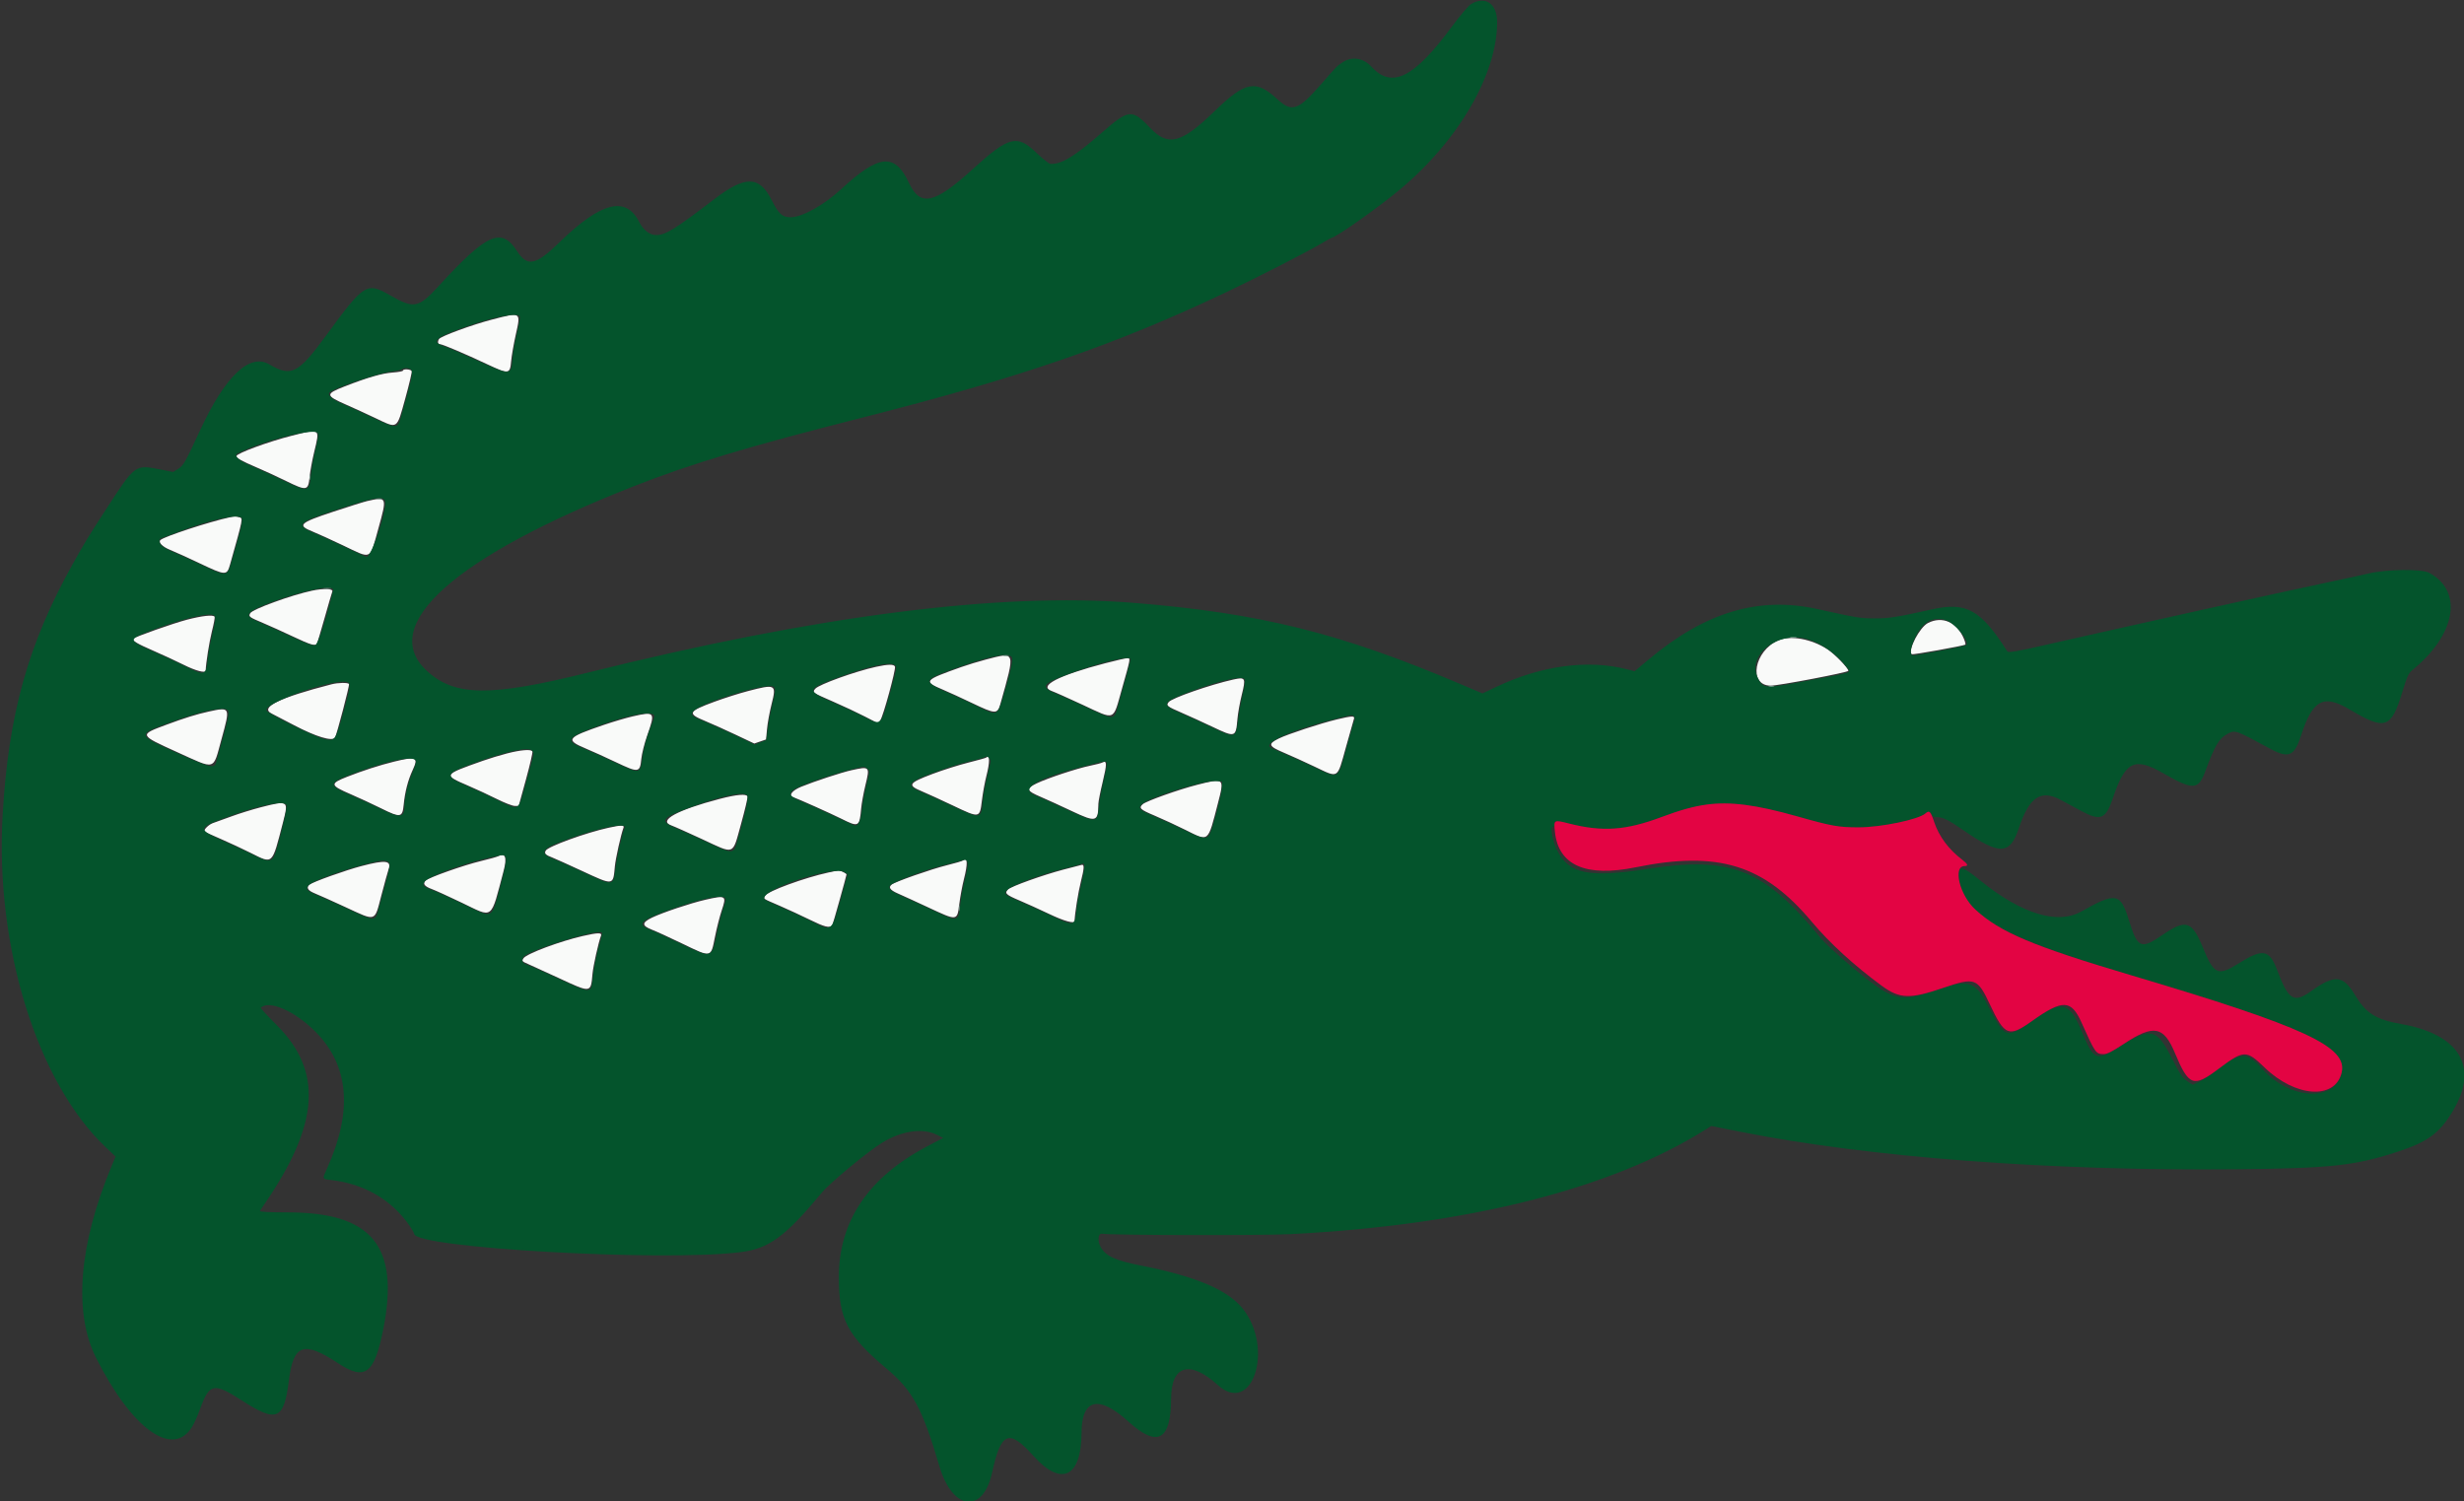 <svg id="svg" version="1.1" xmlns="http://www.w3.org/2000/svg" xmlns:xlink="http://www.w3.org/1999/xlink" width="400" height="243.725" viewBox="0, 0, 400,243.725"><rect x="0" y="0" width="400" height="243.725" fill="#333333" stroke="none"/><g id="svgg">
<path id="path0" d="M79.841 51.891 C 76.662 52.717,71.560 54.590,71.277 55.036 C 70.998 55.475,71.069 55.877,71.427 55.877 C 71.827 55.877,75.450 57.417,79.155 59.162 C 82.588 60.778,82.794 60.751,82.973 58.664 C 83.045 57.818,83.385 55.866,83.728 54.326 C 84.558 50.593,84.641 50.645,79.841 51.891 M65.417 60.163 C 65.417 60.272,64.676 60.413,63.771 60.477 C 62.012 60.602,59.693 61.272,55.922 62.744 C 52.807 63.960,52.823 64.211,56.104 65.656 C 57.416 66.233,59.608 67.239,60.974 67.890 C 64.620 69.627,64.375 69.788,65.776 64.736 C 66.416 62.425,66.894 60.406,66.836 60.250 C 66.719 59.933,65.417 59.853,65.417 60.163 M47.359 70.741 C 43.551 71.707,38.387 73.610,38.387 74.047 C 38.387 74.380,39.192 74.832,41.681 75.893 C 42.930 76.425,45.066 77.409,46.426 78.079 C 49.773 79.727,50.033 79.686,50.253 77.477 C 50.345 76.551,50.677 74.728,50.991 73.427 C 51.947 69.460,52.065 69.547,47.359 70.741 M59.625 81.342 C 59.125 81.455,56.647 82.234,54.117 83.072 C 48.544 84.919,48.182 85.275,50.820 86.326 C 51.540 86.614,53.701 87.597,55.621 88.512 C 60.453 90.815,59.961 91.042,61.413 85.838 C 62.856 80.664,62.836 80.614,59.625 81.342 M37.365 83.967 C 33.966 84.706,26.652 87.102,26.044 87.675 C 25.651 88.046,26.375 88.771,27.647 89.281 C 28.370 89.571,30.543 90.561,32.477 91.480 C 36.606 93.443,36.837 93.454,37.328 91.709 C 39.536 83.864,39.483 84.146,38.785 83.959 C 38.238 83.813,38.073 83.814,37.365 83.967 M50.653 95.895 C 47.249 96.624,40.966 98.915,40.626 99.550 C 40.325 100.113,40.390 100.163,42.703 101.140 C 43.765 101.588,45.948 102.576,47.554 103.334 C 50.455 104.704,51.180 104.919,51.446 104.489 C 51.523 104.365,52.081 102.500,52.687 100.343 C 53.294 98.187,53.861 96.244,53.949 96.025 C 54.135 95.562,52.509 95.498,50.653 95.895 M30.324 100.617 C 28.105 101.199,21.925 103.383,21.612 103.696 C 21.348 103.959,22.272 104.509,24.872 105.634 C 26.371 106.283,28.593 107.313,29.808 107.922 C 31.784 108.911,33.387 109.330,33.392 108.859 C 33.404 107.766,33.976 104.160,34.407 102.464 C 34.708 101.280,34.902 100.228,34.840 100.127 C 34.620 99.771,32.796 99.969,30.324 100.617 M312.995 101.136 C 311.637 101.821,309.683 105.557,310.340 106.214 C 310.463 106.337,318.870 104.828,319.047 104.652 C 319.111 104.588,319.007 104.160,318.815 103.702 C 317.687 101.001,315.327 99.960,312.995 101.136 M288.700 103.957 C 284.755 105.659,283.776 111.250,287.412 111.313 C 288.633 111.334,300.054 109.158,300.056 108.904 C 300.058 108.456,297.802 106.134,296.640 105.389 C 294.038 103.719,290.663 103.110,288.700 103.957 M160.018 107.083 C 158.891 107.374,157.102 107.920,156.043 108.297 C 149.961 110.458,149.844 110.603,153.067 111.961 C 153.988 112.350,156.153 113.344,157.878 114.170 C 161.583 115.945,161.927 115.956,162.388 114.318 C 164.847 105.579,164.924 105.814,160.018 107.083 M179.432 107.670 C 171.773 109.673,168.483 111.388,170.755 112.192 C 171.224 112.357,173.464 113.357,175.734 114.413 C 181.163 116.940,180.629 117.153,182.123 111.868 C 183.531 106.890,183.529 106.902,183.078 106.847 C 182.890 106.824,181.250 107.194,179.432 107.670 M142.227 108.254 C 138.843 108.995,132.957 111.116,132.359 111.810 C 131.831 112.423,131.816 112.412,135.254 113.908 C 136.873 114.612,139.173 115.691,140.365 116.306 L 142.533 117.425 142.903 116.938 C 143.362 116.331,145.456 108.668,145.285 108.220 C 145.130 107.818,144.173 107.829,142.227 108.254 M200.227 110.318 C 196.495 111.148,190.220 113.334,189.719 113.979 C 189.274 114.552,189.406 114.661,191.826 115.710 C 193.074 116.251,195.304 117.269,196.781 117.972 C 200.544 119.762,200.624 119.738,200.876 116.752 C 200.955 115.815,201.273 114.037,201.583 112.802 C 202.270 110.059,202.175 109.885,200.227 110.318 M53.833 111.092 C 45.295 113.287,42.085 114.864,44.130 115.858 C 44.532 116.053,46.139 116.888,47.700 117.713 C 51.269 119.599,53.963 120.414,54.383 119.734 C 54.664 119.279,56.771 111.232,56.657 111.048 C 56.501 110.795,54.887 110.820,53.833 111.092 M121.384 112.206 C 119.996 112.568,117.564 113.343,115.979 113.927 C 111.700 115.502,111.533 115.836,114.424 117.029 C 115.517 117.480,117.769 118.493,119.429 119.278 L 122.448 120.707 123.404 120.376 L 124.361 120.045 124.517 118.326 C 124.603 117.381,124.938 115.561,125.262 114.284 C 126.070 111.095,125.926 111.018,121.384 112.206 M33.880 115.523 C 31.930 115.950,29.899 116.582,26.917 117.693 C 22.577 119.308,22.573 119.298,28.707 122.080 C 35.146 125.001,34.536 125.175,35.955 120.009 C 37.401 114.745,37.404 114.751,33.880 115.523 M102.708 116.303 C 101.668 116.541,99.589 117.153,98.089 117.664 C 92.002 119.735,91.715 120.099,95.060 121.505 C 96.184 121.977,98.413 122.987,100.012 123.750 C 103.647 125.482,103.896 125.451,104.102 123.243 C 104.179 122.419,104.610 120.699,105.061 119.419 C 106.410 115.582,106.330 115.476,102.708 116.303 M217.036 116.793 C 214.419 117.419,209.068 119.176,207.609 119.889 C 205.786 120.780,205.908 121.133,208.404 122.188 C 209.529 122.664,211.776 123.684,213.399 124.456 C 217.368 126.344,217.036 126.546,218.480 121.358 C 219.133 119.012,219.726 116.914,219.798 116.695 C 219.963 116.190,219.485 116.207,217.036 116.793 M82.340 122.310 C 81.215 122.599,79.426 123.143,78.365 123.520 C 71.896 125.813,71.910 125.789,75.980 127.543 C 77.354 128.135,79.473 129.118,80.689 129.727 C 81.904 130.336,83.192 130.835,83.551 130.835 L 84.202 130.835 85.387 126.522 C 86.039 124.150,86.508 122.106,86.430 121.979 C 86.202 121.610,84.542 121.744,82.340 122.310 M160.096 123.001 C 160.039 123.058,158.729 123.423,157.185 123.811 C 155.641 124.200,153.047 125.020,151.420 125.634 C 147.473 127.124,147.258 127.463,149.631 128.454 C 150.474 128.806,152.713 129.831,154.606 130.732 C 159.072 132.858,159.047 132.862,159.398 129.966 C 159.545 128.757,159.873 126.960,160.127 125.972 C 160.706 123.727,160.692 122.405,160.096 123.001 M63.941 123.659 C 61.632 124.227,58.845 125.127,56.333 126.116 C 53.531 127.218,53.581 127.494,56.843 128.899 C 58.248 129.504,60.498 130.547,61.843 131.216 C 65.022 132.797,65.328 132.749,65.532 130.644 C 65.736 128.544,66.227 126.651,66.992 125.009 C 67.965 122.921,67.597 122.758,63.941 123.659 M178.989 123.783 C 178.802 123.886,177.868 124.131,176.914 124.326 C 174.837 124.751,170.054 126.332,168.313 127.168 C 166.484 128.047,166.567 128.345,168.928 129.358 C 170.026 129.830,172.305 130.871,173.991 131.672 C 177.938 133.546,178.294 133.450,178.305 130.501 C 178.307 130.130,178.626 128.511,179.015 126.903 C 179.703 124.056,179.698 123.391,178.989 123.783 M138.202 125.050 C 136.658 125.389,132.111 126.884,130.055 127.729 C 128.615 128.320,127.977 129.131,128.738 129.402 C 129.673 129.735,134.959 132.102,136.565 132.908 C 139.393 134.325,139.536 134.253,139.793 131.289 C 139.864 130.477,140.177 128.756,140.490 127.465 C 141.230 124.412,141.209 124.390,138.202 125.050 M194.321 127.417 C 191.356 128.173,186.082 130.051,185.520 130.552 C 184.821 131.173,185.073 131.417,187.450 132.419 C 188.731 132.960,190.981 134.001,192.451 134.734 C 196.309 136.657,196.035 136.884,197.727 130.354 C 198.781 126.286,198.775 126.281,194.321 127.417 M116.820 129.701 C 109.942 131.499,106.789 133.226,108.972 133.998 C 109.441 134.163,111.681 135.163,113.951 136.219 C 119.378 138.745,118.860 138.943,120.290 133.788 C 120.931 131.476,121.408 129.458,121.351 129.302 C 121.181 128.842,119.561 128.985,116.820 129.701 M42.362 131.053 C 40.988 131.405,38.842 132.071,37.592 132.533 C 36.343 132.995,34.978 133.486,34.558 133.626 C 33.889 133.848,32.948 134.802,33.189 135.015 C 33.237 135.057,34.401 135.578,35.775 136.172 C 37.149 136.766,39.374 137.803,40.719 138.476 C 44.345 140.292,44.131 140.492,45.917 133.598 C 46.869 129.920,46.848 129.905,42.362 131.053 M98.807 134.382 C 95.111 135.189,88.947 137.430,88.590 138.097 C 88.332 138.578,88.536 138.785,89.722 139.242 C 90.159 139.411,92.328 140.390,94.543 141.419 C 99.626 143.779,99.536 143.792,99.812 140.656 C 99.921 139.416,100.812 135.429,101.215 134.380 C 101.388 133.929,100.885 133.929,98.807 134.382 M80.863 139.008 C 80.676 139.115,79.429 139.464,78.092 139.782 C 75.333 140.438,69.585 142.470,69.091 142.964 C 68.587 143.468,68.900 143.891,70.108 144.339 C 70.714 144.564,72.895 145.558,74.954 146.547 C 80.187 149.059,79.597 149.512,81.773 141.316 C 82.339 139.184,82.009 138.348,80.863 139.008 M156.368 139.678 C 156.254 139.784,155.037 140.147,153.663 140.484 C 151.209 141.086,145.305 143.154,144.747 143.607 C 144.182 144.066,144.488 144.499,145.769 145.057 C 146.488 145.369,148.723 146.395,150.737 147.335 C 155.436 149.529,155.381 149.536,155.734 146.735 C 155.883 145.548,156.220 143.742,156.481 142.722 C 157.117 140.238,157.072 139.019,156.368 139.678 M58.671 140.604 C 56.149 141.263,50.802 143.174,50.256 143.610 C 49.680 144.071,49.967 144.574,51.051 145.010 C 51.644 145.247,53.883 146.252,56.027 147.243 C 61.152 149.611,60.766 149.733,61.908 145.372 C 62.415 143.436,62.937 141.545,63.067 141.170 C 63.582 139.686,62.645 139.565,58.671 140.604 M172.611 141.182 C 169.319 142.050,164.132 143.908,163.647 144.393 C 163.040 144.999,163.302 145.260,165.417 146.153 C 166.573 146.642,168.765 147.637,170.290 148.364 C 172.755 149.542,174.443 150.010,174.448 149.517 C 174.460 148.409,175.036 144.806,175.483 143.044 C 176.004 140.988,176.039 140.331,175.625 140.402 C 175.539 140.416,174.183 140.767,172.611 141.182 M134.469 141.651 C 130.571 142.501,124.614 144.687,124.228 145.409 C 123.927 145.970,123.686 145.801,126.558 147.044 C 127.891 147.621,130.132 148.658,131.538 149.348 C 133.828 150.472,134.610 150.673,135.096 150.263 C 135.170 150.200,137.422 142.158,137.422 141.957 C 137.422 141.795,136.358 141.270,136.105 141.306 C 136.017 141.319,135.281 141.474,134.469 141.651 M114.480 146.082 C 112.115 146.623,107.539 148.155,105.849 148.971 C 104.156 149.789,104.163 150.286,105.878 150.951 C 106.581 151.223,108.797 152.239,110.801 153.208 C 115.528 155.493,115.387 155.522,116.058 152.133 C 116.337 150.726,116.833 148.776,117.161 147.800 C 117.976 145.374,117.870 145.306,114.480 146.082 M94.605 151.958 C 90.881 152.807,85.472 154.839,84.986 155.571 C 84.686 156.022,84.730 156.075,85.776 156.526 C 86.384 156.789,88.620 157.811,90.744 158.798 C 95.967 161.224,95.906 161.232,96.181 158.114 C 96.295 156.824,97.155 152.969,97.567 151.902 C 97.767 151.384,97.061 151.397,94.605 151.958 " stroke="none" fill="#f9faf9" fill-rule="evenodd" class="svg-elem-1">
</path>
<path id="path1" d="M238.788 0.677 C 238.384 0.923,237.015 2.533,235.745 4.254 C 229.521 12.688,225.951 14.466,222.601 10.800 C 221.314 9.391,219.428 9.116,217.947 10.121 C 216.935 10.808,217.120 10.619,214.477 13.655 C 210.759 17.927,209.724 18.286,207.382 16.122 C 203.861 12.868,202.174 13.192,197.125 18.092 C 191.786 23.274,189.620 23.837,186.738 20.790 C 183.782 17.664,183.251 17.711,178.924 21.491 C 174.433 25.415,172.293 26.715,170.511 26.602 C 170.284 26.588,169.243 25.758,168.200 24.759 C 165.089 21.780,163.769 22.127,157.891 27.473 C 151.672 33.129,149.381 33.618,147.552 29.678 C 145.287 24.798,142.674 25.036,136.595 30.672 C 133.800 33.263,130.284 35.235,128.408 35.264 C 127.009 35.286,126.414 34.760,125.279 32.500 C 123.280 28.520,120.997 28.474,115.983 32.312 C 109.593 37.203,108.045 38.160,106.516 38.160 C 105.463 38.160,104.445 37.372,103.763 36.030 C 101.590 31.750,97.542 32.789,90.797 39.360 C 86.973 43.086,85.599 43.366,83.934 40.763 C 81.418 36.830,79.023 37.891,71.268 46.376 C 67.921 50.037,67.220 50.174,63.314 47.933 C 59.517 45.755,59.134 45.997,52.904 54.514 C 48.401 60.671,47.274 61.239,43.708 59.149 C 40.523 57.282,36.535 61.084,32.486 69.847 C 30.073 75.070,29.780 75.587,28.936 76.109 L 28.101 76.624 26.001 76.211 C 21.907 75.406,21.957 75.369,17.218 82.680 C 14.222 87.301,13.821 87.959,11.822 91.539 C 4.553 104.554,1.365 115.971,0.425 132.349 C -0.801 153.718,6.041 175.726,17.188 186.272 L 18.764 187.762 18.106 189.338 C 12.788 202.078,11.902 213.080,15.601 220.443 C 21.393 231.973,28.022 236.751,31.170 231.665 C 31.511 231.115,32.100 229.800,32.480 228.745 C 33.986 224.558,34.698 224.414,39.283 227.371 C 44.941 231.021,46.101 230.522,46.898 224.095 C 47.628 218.212,49.299 217.632,54.893 221.317 C 59.286 224.211,60.800 223.049,62.244 215.673 C 64.863 202.290,60.387 196.843,46.756 196.826 C 43.695 196.822,42.110 196.741,42.195 196.593 C 42.266 196.468,42.605 195.957,42.948 195.457 C 51.854 182.467,52.432 173.934,44.917 166.414 C 43.436 164.932,42.273 163.671,42.331 163.612 C 43.657 162.287,47.869 164.131,51.221 167.505 C 56.649 172.969,57.289 180.331,53.138 189.582 C 52.282 191.489,52.252 191.394,53.776 191.571 C 59.156 192.193,63.615 194.802,66.506 199.019 C 66.907 199.603,67.235 200.179,67.235 200.297 C 67.235 202.579,107.430 204.852,120.159 203.289 C 124.837 202.715,127.440 200.812,133.461 193.565 C 134.758 192.003,140.961 186.877,143.214 185.504 C 146.366 183.583,149.722 183.088,152.029 184.203 L 153.122 184.731 150.553 186.083 C 140.966 191.130,136.175 198.227,136.173 207.382 C 136.172 214.188,137.563 216.845,143.925 222.187 C 148.172 225.753,149.731 228.635,152.511 238.065 C 154.632 245.258,159.594 245.820,161.064 239.034 C 162.492 232.439,163.791 231.917,167.754 236.345 C 172.295 241.418,175.552 239.851,175.578 232.580 C 175.597 227.072,178.377 226.423,183.201 230.801 C 187.904 235.069,190.092 233.870,190.115 227.015 C 190.132 221.635,193.184 220.757,197.676 224.838 C 203.277 229.927,206.892 218.924,201.745 212.452 C 199.324 209.407,194.090 207.194,185.173 205.447 C 180.973 204.623,179.429 203.894,178.635 202.359 C 178.137 201.395,178.275 200.206,178.876 200.293 C 180.578 200.541,204.823 200.593,209.426 200.359 C 238.158 198.898,261.332 193.084,276.723 183.474 L 277.806 182.797 282.515 183.735 C 303.312 187.877,332.784 190.111,362.866 189.823 C 378.344 189.675,382.286 189.250,389.211 186.982 C 394.141 185.367,396.045 183.960,398.208 180.331 C 402.454 173.209,399.317 167.938,389.829 166.252 C 385.660 165.510,384.121 164.541,382.283 161.499 C 380.336 158.278,379.015 158.176,375.123 160.945 C 372.373 162.903,371.505 162.361,369.697 157.556 C 368.405 154.125,367.353 153.930,363.430 156.397 C 360.068 158.511,359.417 158.233,357.650 153.925 C 355.810 149.439,354.886 149.155,350.934 151.861 C 347.565 154.168,346.988 153.907,345.625 149.461 C 344.237 144.935,343.508 144.796,337.876 147.975 C 334.015 150.154,328.192 148.379,321.533 142.993 C 318.413 140.469,317.906 140.396,318.039 142.490 C 318.421 148.474,324.627 151.996,345.940 158.324 C 374.148 166.700,380.942 169.832,380.143 174.092 C 379.236 178.923,371.800 178.629,367.317 173.584 C 364.746 170.691,363.824 170.719,359.750 173.813 C 358.713 174.601,357.432 175.438,356.903 175.673 L 355.942 176.102 355.051 175.512 C 354.312 175.023,353.883 174.377,352.546 171.743 C 350.127 166.974,349.147 166.743,344.319 169.799 C 340.325 172.327,339.931 172.197,338.073 167.732 C 335.897 162.502,334.825 162.253,329.813 165.814 C 325.794 168.668,325.433 168.550,322.880 163.543 C 320.723 159.313,319.647 158.917,314.849 160.580 C 309.113 162.568,307.737 162.432,303.761 159.483 C 301.237 157.611,296.611 153.564,295.644 152.381 C 286.417 141.094,281.042 138.934,267.462 141.054 C 257.928 142.542,254.720 141.885,252.782 138.047 C 252.051 136.598,251.627 134.242,252.098 134.242 C 252.240 134.242,252.357 134.055,252.357 133.825 C 252.357 133.144,252.511 133.136,254.746 133.704 C 260.280 135.109,263.669 134.848,270.074 132.523 C 277.717 129.749,281.939 129.752,291.766 132.536 C 297.367 134.123,298.487 134.322,301.760 134.315 C 305.398 134.308,311.464 133.043,312.568 132.062 C 313.066 131.619,313.403 131.664,313.572 132.198 C 313.673 132.517,313.916 132.652,314.389 132.652 C 315.384 132.652,316.310 133.106,318.729 134.781 C 324.645 138.877,326.285 138.809,327.752 134.405 C 329.421 129.394,331.301 128.127,334.509 129.849 C 335.362 130.307,336.877 131.122,337.876 131.660 C 340.995 133.340,341.846 132.998,342.984 129.610 C 345.013 123.572,346.495 122.839,351.202 125.549 C 355.948 128.281,356.878 128.255,357.946 125.359 C 359.551 121.007,360.237 119.848,361.635 119.125 C 362.869 118.487,362.882 118.492,368.541 121.557 C 371.527 123.175,372.455 122.779,373.542 119.423 C 375.430 113.589,377.170 112.653,381.427 115.179 C 387.255 118.637,388.179 118.318,390.029 112.209 C 390.746 109.845,391.007 109.275,391.591 108.802 C 398.705 103.041,399.927 95.963,394.321 92.984 C 393.106 92.338,387.517 92.400,384.554 93.093 C 383.367 93.370,379.943 94.112,376.945 94.741 C 371.208 95.944,346.278 101.473,333.560 104.361 C 326.933 105.867,326.038 106.023,325.838 105.708 C 321.557 98.994,319.225 97.691,313.685 98.917 C 307.893 100.199,306.672 100.393,304.373 100.392 C 302.012 100.392,301.473 100.304,295.060 98.884 C 285.522 96.772,276.844 99.357,267.658 107.048 L 265.356 108.976 264.159 108.666 C 257.830 107.024,250.230 108.038,242.930 111.499 L 240.659 112.576 237.252 111.125 C 217.642 102.772,204.471 99.499,183.873 97.858 C 162.286 96.137,132.620 99.938,95.514 109.176 C 79.504 113.163,73.765 113.090,69.226 108.844 C 61.352 101.479,73.918 90.316,102.896 78.934 C 112.209 75.276,121.462 72.496,139.920 67.812 C 165.806 61.242,180.994 56.010,199.091 47.428 C 204.071 45.067,211.960 41.027,214.386 39.597 C 215.302 39.056,216.090 38.614,216.136 38.614 C 216.788 38.614,223.761 33.692,227.290 30.741 C 236.786 22.800,243.044 12.019,243.044 3.598 C 243.044 0.587,241.112 -0.740,238.788 0.677 M84.398 51.404 C 84.461 51.567,84.248 52.768,83.926 54.073 C 83.604 55.378,83.280 57.212,83.207 58.149 C 82.983 61.017,82.973 61.018,77.456 58.516 C 75.145 57.468,72.845 56.476,72.345 56.312 C 69.813 55.481,70.441 54.871,75.752 53.001 C 80.372 51.374,84.121 50.682,84.398 51.404 M66.792 60.093 C 67.081 60.442,66.771 61.821,65.045 67.859 C 64.547 69.599,64.272 69.596,60.513 67.803 C 58.776 66.974,56.624 65.991,55.733 65.619 C 54.075 64.927,53.262 64.291,53.422 63.811 C 53.621 63.213,61.312 60.571,63.602 60.314 C 64.290 60.237,65.006 60.078,65.192 59.960 C 65.707 59.634,66.463 59.697,66.792 60.093 M51.537 70.271 C 51.732 70.507,51.654 71.164,51.213 72.993 C 50.894 74.320,50.560 76.195,50.472 77.160 C 50.222 79.909,50.021 79.944,45.883 77.954 C 44.072 77.083,41.812 76.049,40.861 75.656 C 38.813 74.810,37.867 73.991,38.536 73.642 C 42.325 71.669,50.860 69.455,51.537 70.271 M62.448 81.184 C 63.097 81.966,60.395 90.403,59.496 90.403 C 59.410 90.403,57.871 89.700,56.076 88.841 C 54.280 87.982,52.011 86.947,51.032 86.541 C 47.948 85.261,48.309 84.832,54.060 82.943 C 60.546 80.813,61.904 80.529,62.448 81.184 M39.255 84.108 C 39.487 84.387,39.002 86.421,37.466 91.596 C 36.878 93.577,36.643 93.585,32.778 91.742 C 31.178 90.979,29.159 90.056,28.291 89.692 C 26.506 88.942,25.894 88.477,25.894 87.869 C 25.894 87.639,25.928 87.450,25.969 87.450 C 26.009 87.450,27.415 86.932,29.092 86.298 C 34.387 84.296,38.649 83.377,39.255 84.108 M54.088 95.855 C 52.768 101.107,51.640 104.554,51.184 104.727 C 50.790 104.877,49.852 104.534,46.862 103.147 C 44.762 102.173,42.456 101.137,41.738 100.845 C 39.488 99.930,39.946 99.317,44.018 97.794 C 49.403 95.780,54.346 94.828,54.088 95.855 M34.621 99.854 C 35.100 100.038,35.077 100.421,34.426 103.113 C 34.121 104.372,33.801 106.142,33.715 107.046 C 33.464 109.687,33.241 109.754,30.036 108.149 C 28.820 107.540,26.599 106.511,25.099 105.862 C 20.922 104.054,20.812 103.821,23.623 102.712 C 28.762 100.683,33.544 99.441,34.621 99.854 M315.793 100.638 C 317.287 101.053,319.833 104.125,319.194 104.741 C 319.028 104.901,311.532 106.345,310.619 106.393 C 309.976 106.427,310.062 105.341,310.834 103.654 C 312.022 101.059,313.679 100.051,315.793 100.638 M293.519 103.801 C 295.799 104.506,298.201 106.231,299.779 108.297 C 300.515 109.261,301.018 109.076,294.100 110.384 C 286.424 111.836,286.268 111.832,285.405 110.162 C 283.448 106.379,288.653 102.298,293.519 103.801 M164.232 106.653 C 164.534 107.017,164.132 108.854,162.727 113.525 C 161.948 116.114,161.734 116.193,159.093 114.870 C 157.980 114.312,155.741 113.272,154.117 112.557 C 149.775 110.648,149.790 110.430,154.372 108.755 C 160.321 106.580,163.593 105.882,164.232 106.653 M183.531 107.041 C 183.531 107.285,182.553 110.918,181.361 115.102 C 180.867 116.838,180.609 116.832,176.715 114.988 C 174.905 114.130,172.709 113.137,171.834 112.779 C 168.797 111.538,168.977 111.106,173.190 109.524 C 178.408 107.564,183.533 106.334,183.531 107.041 M145.242 107.967 C 145.633 108.253,145.596 108.474,144.500 112.437 C 142.985 117.917,143.083 117.822,140.367 116.420 C 139.219 115.827,136.886 114.741,135.182 114.008 C 130.986 112.203,130.989 111.896,135.228 110.293 C 140.731 108.213,144.410 107.358,145.242 107.967 M202.089 110.314 C 202.169 110.521,202.013 111.597,201.742 112.706 C 201.472 113.814,201.131 115.698,200.984 116.892 C 200.616 119.885,200.567 119.898,196.650 118.034 C 194.994 117.246,192.694 116.203,191.539 115.715 C 188.443 114.409,188.619 114.009,193.027 112.342 C 197.978 110.470,201.820 109.611,202.089 110.314 M56.427 110.757 C 56.967 110.964,56.883 111.539,55.688 115.823 C 54.435 120.313,54.401 120.358,52.558 119.946 C 51.163 119.634,44.045 116.141,43.314 115.409 C 42.219 114.314,54.418 109.986,56.427 110.757 M125.478 111.438 C 125.951 111.620,125.932 112.223,125.382 114.373 C 125.131 115.353,124.806 117.054,124.660 118.153 L 124.394 120.152 123.455 120.511 L 122.517 120.869 119.578 119.473 C 117.961 118.706,115.769 117.717,114.708 117.276 C 112.304 116.278,112.146 116.159,112.460 115.571 C 113.124 114.332,124.011 110.875,125.478 111.438 M36.905 115.243 C 37.333 115.556,37.136 116.475,35.062 123.850 C 34.795 124.796,33.961 124.587,28.896 122.306 C 21.953 119.178,21.958 119.289,28.620 116.931 C 32.971 115.390,36.206 114.732,36.905 115.243 M106.166 116.074 C 106.285 116.191,106.164 116.752,105.872 117.430 C 105.087 119.254,104.495 121.355,104.278 123.080 C 103.951 125.686,103.870 125.698,99.688 123.718 C 98.017 122.927,95.793 121.931,94.747 121.504 C 91.859 120.326,92.021 119.800,95.715 118.373 C 101.227 116.245,105.401 115.327,106.166 116.074 M219.819 116.332 C 219.977 116.490,220.006 116.738,219.892 116.957 C 219.787 117.156,219.214 119.108,218.618 121.295 C 217.143 126.705,217.482 126.510,213.142 124.455 C 211.536 123.694,209.353 122.713,208.291 122.274 C 207.229 121.836,206.268 121.390,206.156 121.284 C 205.251 120.428,210.143 118.369,217.376 116.559 C 219.540 116.018,219.508 116.021,219.819 116.332 M86.397 121.863 C 86.700 122.167,86.677 122.424,86.184 124.192 C 85.880 125.284,85.365 127.149,85.039 128.336 C 84.142 131.609,84.192 131.592,80.689 129.849 C 79.348 129.182,77.101 128.141,75.696 127.536 C 72.053 125.967,72.169 125.614,76.888 123.903 C 82.237 121.963,85.744 121.211,86.397 121.863 M160.818 123.595 C 160.818 123.688,160.561 124.819,160.246 126.107 C 159.932 127.396,159.611 129.216,159.534 130.153 C 159.300 132.973,159.140 132.997,154.662 130.874 C 152.863 130.021,150.676 129.032,149.801 128.675 C 146.676 127.402,147.129 126.936,153.668 124.703 C 155.045 124.232,156.987 123.669,157.984 123.452 C 158.980 123.235,159.896 122.964,160.020 122.849 C 160.233 122.651,160.818 123.198,160.818 123.595 M67.542 123.680 C 67.523 123.930,67.206 124.850,66.836 125.724 C 66.158 127.329,65.645 129.643,65.645 131.092 C 65.645 132.761,64.824 132.811,61.836 131.326 C 60.620 130.721,58.450 129.725,57.013 129.112 C 52.901 127.358,53.029 127.086,58.944 125.006 C 64.142 123.178,67.618 122.641,67.542 123.680 M179.671 124.120 C 179.671 124.424,179.414 125.727,179.101 127.016 C 178.788 128.304,178.467 130.074,178.389 130.948 C 178.144 133.673,178.053 133.679,172.961 131.324 C 170.842 130.343,168.623 129.347,168.030 129.109 C 165.419 128.062,168.286 126.384,176.150 124.356 C 179.737 123.431,179.671 123.435,179.671 124.120 M140.841 124.826 C 141.207 125.157,141.198 125.301,140.696 127.277 C 140.403 128.431,140.059 130.292,139.932 131.411 C 139.716 133.315,139.405 134.015,138.776 134.015 C 138.694 134.015,137.154 133.315,135.355 132.459 C 133.556 131.603,131.241 130.561,130.210 130.143 C 128.253 129.349,127.951 128.969,128.734 128.288 C 129.497 127.623,135.087 125.674,138.898 124.744 C 140.203 124.425,140.407 124.434,140.841 124.826 M198.368 127.882 C 198.326 128.929,196.928 134.282,196.419 135.351 C 195.967 136.299,195.196 136.217,192.679 134.954 C 191.440 134.332,189.309 133.348,187.944 132.768 C 184.936 131.488,184.725 131.320,185.282 130.642 C 186.135 129.605,195.178 126.714,197.274 126.809 L 198.410 126.860 198.368 127.882 M121.303 129.141 C 121.583 129.478,121.028 131.971,119.549 137.022 C 119.080 138.627,118.771 138.612,114.932 136.794 C 113.122 135.936,110.926 134.942,110.051 134.585 C 107.114 133.385,107.242 132.913,110.885 131.511 C 116.569 129.324,120.679 128.389,121.303 129.141 M46.494 130.628 C 46.714 130.848,45.800 134.916,44.771 138.296 C 44.261 139.970,43.654 140.067,41.278 138.858 C 40.375 138.398,38.206 137.387,36.457 136.610 C 32.105 134.678,32.084 134.453,36.116 132.923 C 41.600 130.841,45.782 129.916,46.494 130.628 M101.407 134.412 C 100.984 135.370,100.152 139.016,99.921 140.915 C 99.555 143.927,99.670 143.913,94.576 141.547 C 92.468 140.568,90.248 139.579,89.643 139.350 C 87.824 138.662,87.970 137.906,90.089 137.040 C 95.824 134.696,101.904 133.285,101.407 134.412 M82.138 139.373 C 82.234 139.758,81.902 141.379,81.177 144.054 C 79.749 149.323,80.117 149.143,75.419 146.877 C 73.479 145.941,71.339 144.960,70.665 144.696 C 68.630 143.900,68.574 143.854,68.866 143.213 C 69.239 142.395,74.877 140.278,79.444 139.240 C 81.874 138.687,81.967 138.692,82.138 139.373 M156.651 142.715 C 156.306 144.129,155.972 145.893,155.908 146.635 C 155.646 149.691,155.545 149.720,151.616 147.855 C 149.993 147.084,147.848 146.101,146.849 145.670 C 144.662 144.727,144.167 144.336,144.463 143.784 C 144.737 143.271,150.121 141.224,153.152 140.480 C 154.432 140.166,155.735 139.825,156.048 139.723 C 157.242 139.333,157.348 139.858,156.651 142.715 M63.145 140.033 C 63.374 140.309,63.254 141.003,62.505 143.724 C 61.999 145.567,61.472 147.509,61.335 148.039 C 60.959 149.491,60.545 149.477,57.214 147.903 C 55.641 147.159,53.444 146.168,52.333 145.699 C 49.829 144.643,49.601 144.460,50.001 143.819 C 50.495 143.029,56.725 140.821,61.215 139.845 C 62.170 139.637,62.874 139.706,63.145 140.033 M176.036 140.815 C 176.036 141.181,175.780 142.536,175.467 143.824 C 175.154 145.113,174.833 146.882,174.755 147.757 C 174.519 150.381,174.350 150.417,170.635 148.646 C 169.171 147.948,167.002 146.965,165.815 146.462 C 163.041 145.286,162.863 145.123,163.575 144.411 C 164.238 143.748,169.056 141.941,172.247 141.158 C 173.519 140.845,174.815 140.501,175.128 140.393 C 176.004 140.089,176.036 140.104,176.036 140.815 M137.116 141.617 L 137.593 141.952 136.469 145.987 C 134.964 151.387,135.126 151.271,131.569 149.489 C 130.353 148.880,128.234 147.897,126.860 147.305 C 125.486 146.712,124.267 146.141,124.153 146.034 C 122.703 144.690,135.351 140.381,137.116 141.617 M117.792 145.904 C 117.856 146.072,117.705 146.728,117.455 147.361 C 117.206 147.994,116.729 149.824,116.395 151.428 C 115.508 155.696,115.650 155.656,110.370 153.127 C 108.321 152.146,106.155 151.160,105.558 150.936 C 103.411 150.132,103.921 149.475,107.805 148.035 C 113.591 145.891,117.469 145.064,117.792 145.904 M97.720 151.402 C 97.789 151.470,97.659 152.122,97.432 152.851 C 96.901 154.559,96.392 157.118,96.199 159.058 C 95.975 161.295,95.852 161.293,90.798 158.941 C 88.519 157.880,86.259 156.873,85.775 156.702 C 84.782 156.350,84.584 156.053,84.923 155.420 C 85.490 154.361,97.050 150.731,97.720 151.402 " stroke="none" fill="#04542c" fill-rule="evenodd" class="svg-elem-2">
</path>
<path id="path2" d="M277.002 130.625 C 274.919 130.909,272.716 131.521,269.705 132.652 C 263.948 134.814,260.160 135.079,254.720 133.697 C 252.223 133.063,252.219 133.065,252.422 135.035 C 252.984 140.481,257.445 142.450,265.500 140.808 C 278.942 138.068,286.363 140.367,294.156 149.688 C 297.003 153.092,301.103 156.837,305.508 160.056 C 308.398 162.168,310.051 162.218,315.510 160.360 C 320.614 158.623,321.016 158.768,323.044 163.086 C 325.440 168.190,326.096 168.445,329.882 165.750 C 334.834 162.223,336.232 162.266,337.904 165.994 C 340.142 170.984,340.245 171.130,341.500 171.130 C 342.066 171.130,342.905 170.705,344.758 169.480 C 349.618 166.266,351.236 166.558,353.085 170.982 C 355.311 176.307,356.073 176.587,360.104 173.562 C 364.275 170.432,364.639 170.420,367.635 173.313 C 372.633 178.140,379.029 178.581,380.129 174.174 C 381.184 169.947,374.236 166.726,345.940 158.324 C 329.959 153.579,324.743 151.378,320.679 147.664 C 318.121 145.326,316.956 140.602,318.938 140.602 C 319.575 140.602,319.456 140.272,318.577 139.601 C 316.343 137.897,314.786 135.813,313.999 133.475 C 313.405 131.706,313.198 131.502,312.568 132.062 C 311.464 133.043,305.398 134.308,301.760 134.315 C 298.488 134.322,297.369 134.123,291.766 132.537 C 285.087 130.646,280.861 130.098,277.002 130.625 " stroke="none" fill="#e30443" fill-rule="evenodd" class="svg-elem-3">
</path>
<path id="path3" d="" stroke="none" fill="#54896e" fill-rule="evenodd" class="svg-elem-4">
</path><path id="path4" d="M50.251 77.456 C 50.251 77.893,50.298 78.072,50.355 77.853 C 50.412 77.635,50.412 77.277,50.355 77.058 C 50.298 76.840,50.251 77.019,50.251 77.456 M61.158 81.020 C 61.377 81.077,61.735 81.077,61.953 81.020 C 62.172 80.963,61.993 80.916,61.556 80.916 C 61.119 80.916,60.940 80.963,61.158 81.020 M52.641 95.561 C 52.922 95.615,53.382 95.615,53.663 95.561 C 53.944 95.507,53.714 95.462,53.152 95.462 C 52.589 95.462,52.359 95.507,52.641 95.561 M290.690 103.511 C 290.972 103.565,291.381 103.563,291.598 103.506 C 291.816 103.450,291.584 103.405,291.085 103.408 C 290.585 103.410,290.407 103.457,290.690 103.511 M162.919 106.460 C 163.137 106.517,163.495 106.517,163.714 106.460 C 163.932 106.403,163.754 106.356,163.316 106.356 C 162.879 106.356,162.700 106.403,162.919 106.460 M287.166 111.457 C 287.385 111.514,287.743 111.514,287.961 111.457 C 288.180 111.400,288.001 111.353,287.564 111.353 C 287.127 111.353,286.948 111.400,287.166 111.457 M155.646 147.416 C 155.646 147.853,155.693 148.032,155.750 147.814 C 155.807 147.595,155.807 147.237,155.750 147.019 C 155.693 146.800,155.646 146.979,155.646 147.416 " stroke="none" fill="#749c8c" fill-rule="evenodd" class="svg-elem-5">
</path></g>
</svg>